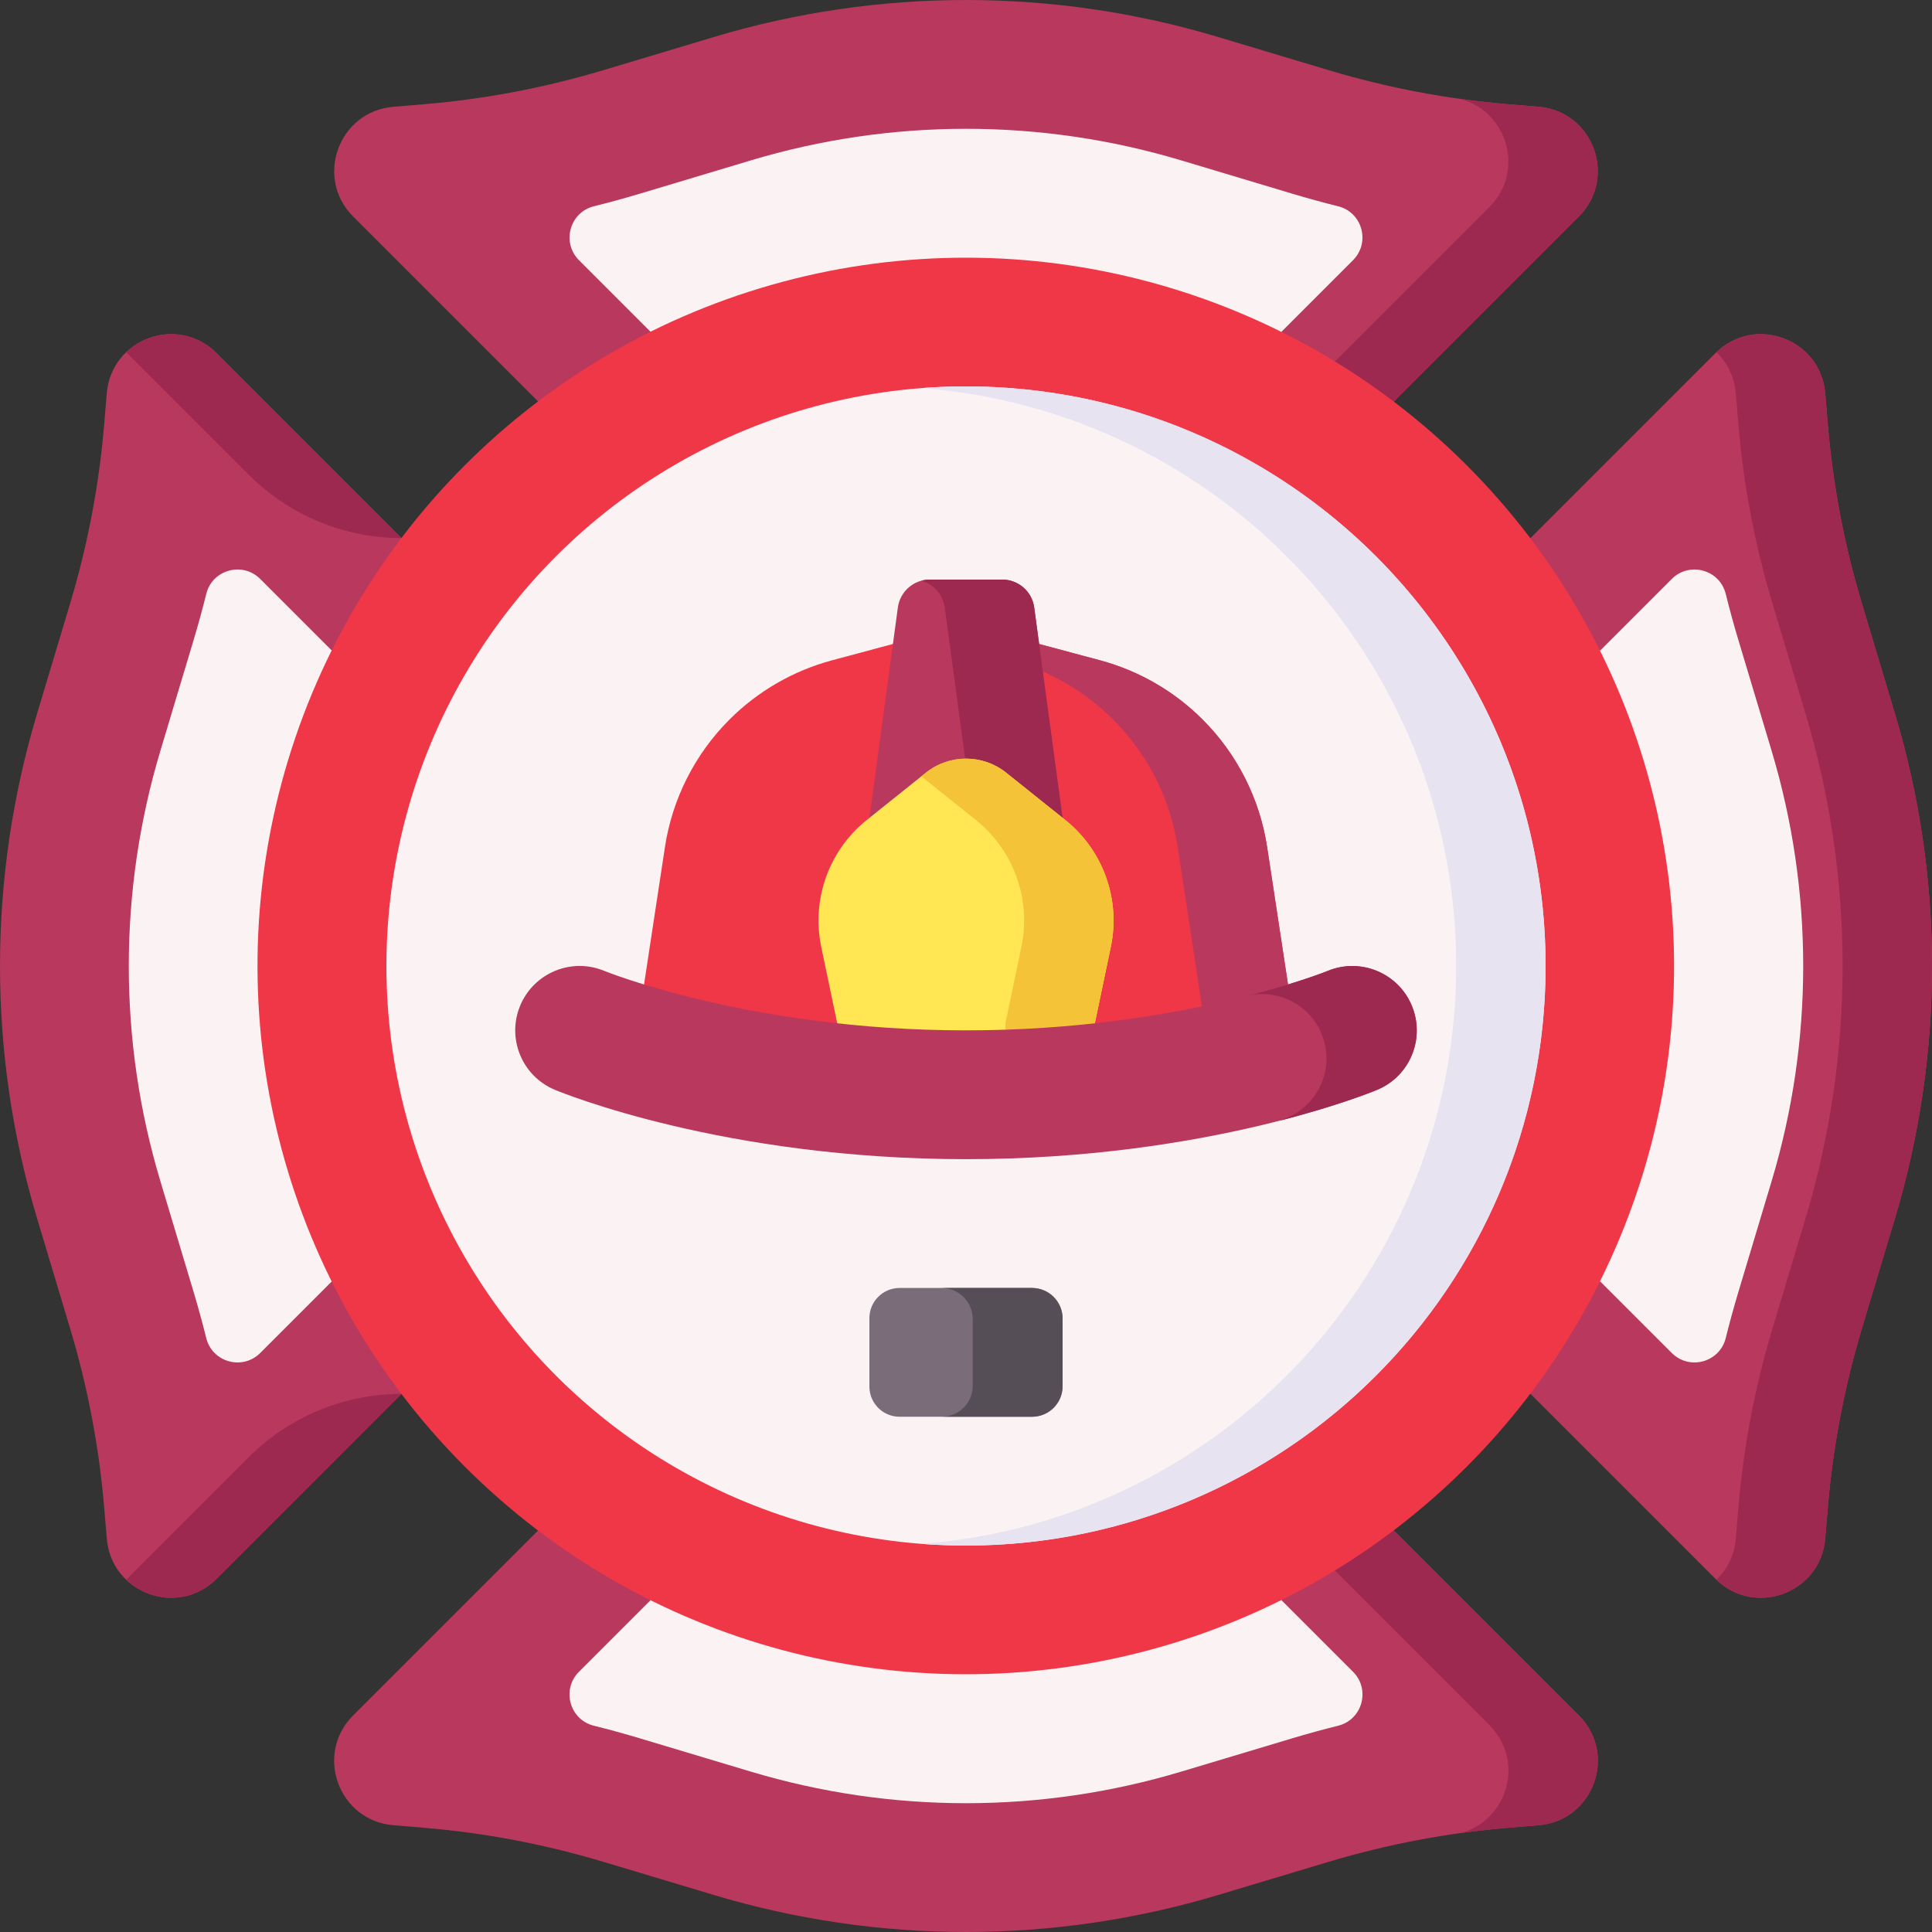 <svg id="Capa_1" enable-background="new 0 0 512 512" height="512" viewBox="0 0 512 512" width="512" xmlns="http://www.w3.org/2000/svg"><rect x="0" y="0" width="512" height="512" fill="#333333" stroke="none"/><g><path d="m369.401 405.597 49.027 49.027c10.272 10.272 3.831 27.864-10.646 29.074l-8.126.68c-16.085 1.345-31.986 4.361-47.447 8.999l-29.384 8.815c-21.678 6.504-44.191 9.808-66.825 9.808-22.634 0-45.146-3.304-66.826-9.808l-29.384-8.815c-15.46-4.638-31.361-7.654-47.446-8.999l-8.126-.68c-14.477-1.21-20.918-18.802-10.646-29.074l49.027-49.027v-299.209l-49.013-49.013c-10.272-10.272-3.831-27.864 10.645-29.074l8.113-.678c16.085-1.345 31.986-4.361 47.446-8.999l29.385-8.816c21.679-6.504 44.191-9.808 66.825-9.808 22.634 0 45.146 3.304 66.825 9.808l29.384 8.815c15.46 4.638 31.362 7.654 47.447 8.999l8.113.678c14.477 1.211 20.918 18.802 10.645 29.074l-49.013 49.013z" fill="#b9385d"/><path d="m418.428 454.624-49.027-49.027v-299.209l49.013-49.013c10.272-10.272 3.831-27.864-10.645-29.074l-8.113-.678c-4.405-.368-8.796-.874-13.168-1.492 12.746 2.843 17.914 19.02 8.232 28.702l-49.013 49.013v304.333l49.027 49.027c9.572 9.572 4.628 25.493-7.804 28.6 4.226-.589 8.469-1.07 12.726-1.426l8.126-.68c14.477-1.212 20.918-18.804 10.646-29.076z" fill="#9e2950"/><path d="m405.604 142.591 49.019-49.019c10.272-10.272 27.864-3.831 29.074 10.645l.68 8.126c1.345 16.085 4.361 31.985 8.999 47.445l8.816 29.386c6.504 21.68 9.808 44.193 9.808 66.826 0 22.634-3.304 45.146-9.808 66.825l-8.816 29.386c-4.638 15.46-7.654 31.361-8.999 47.445l-.678 8.113c-1.21 14.477-18.802 20.918-29.074 10.646l-49.02-49.02h-299.209l-49.021 49.02c-10.272 10.272-27.864 3.831-29.074-10.645l-.678-8.113c-1.345-16.085-4.361-31.986-8.999-47.447l-8.815-29.384c-6.505-21.68-9.809-44.192-9.809-66.826 0-22.633 3.304-45.146 9.808-66.825l8.815-29.384c4.638-15.461 7.654-31.362 8.999-47.447l.68-8.127c1.21-14.476 18.802-20.917 29.074-10.645l49.019 49.019z" fill="#b9385d"/><g fill="#9e2950"><path d="m33.682 93.572 32.265 32.265c10.728 10.728 25.277 16.754 40.449 16.754l-49.02-49.019c-7.092-7.092-17.671-6.215-23.941-.229.082.078.166.148.247.229z"/><path d="m33.681 418.414c-.081.081-.165.151-.247.229 6.27 5.986 16.849 6.863 23.941-.229l49.02-49.02c-15.171 0-29.721 6.027-40.448 16.754z"/><path d="m502.192 189.175-8.816-29.386c-4.638-15.46-7.654-31.361-8.999-47.445l-.68-8.126c-1.201-14.363-18.524-20.807-28.828-10.875 2.812 2.684 4.759 6.393 5.134 10.875l.68 8.126c1.345 16.085 4.361 31.985 8.999 47.445l8.816 29.386c6.504 21.679 9.808 44.191 9.808 66.825 0 22.633-3.304 45.146-9.808 66.825l-8.816 29.386c-4.638 15.46-7.654 31.361-8.999 47.445l-.678 8.113c-.375 4.482-2.322 8.191-5.134 10.875 10.304 9.932 27.627 3.488 28.828-10.875l.678-8.113c1.345-16.084 4.361-31.985 8.999-47.445l8.816-29.386c6.504-21.679 9.808-44.192 9.808-66.825 0-22.633-3.304-45.146-9.808-66.825z"/></g><path d="m87.897 339.621-18.935 18.935c-4.683 4.683-12.7 2.482-14.299-3.945-1.019-4.098-2.136-8.17-3.348-12.21l-8.815-29.385c-5.553-18.509-8.368-37.692-8.368-57.017s2.816-38.508 8.368-57.017l8.815-29.384c1.213-4.044 2.331-8.12 3.351-12.223 1.598-6.427 9.616-8.628 14.299-3.945l18.932 18.932h336.205l18.932-18.932c4.683-4.683 12.7-2.482 14.299 3.945 1.02 4.101 2.137 8.177 3.35 12.22l8.816 29.386c5.553 18.509 8.368 37.692 8.368 57.017s-2.816 38.508-8.368 57.017l-8.816 29.387c-1.212 4.039-2.328 8.111-3.348 12.208-1.599 6.427-9.616 8.628-14.298 3.945l-18.935-18.935h-336.205z" fill="#fbf3f3"/><path d="m172.371 424.095-18.939 18.94c-4.683 4.683-2.482 12.7 3.945 14.299 4.102 1.02 8.177 2.137 12.221 3.351l29.384 8.815c18.51 5.553 37.693 8.368 57.018 8.368s38.508-2.815 57.019-8.368l29.383-8.815c4.044-1.213 8.12-2.33 12.222-3.351 6.427-1.598 8.628-9.616 3.945-14.299l-18.939-18.94v-336.205l18.928-18.928c4.683-4.683 2.482-12.7-3.945-14.299-4.098-1.02-8.17-2.136-12.21-3.348l-29.384-8.815c-18.509-5.553-37.693-8.368-57.017-8.368s-38.508 2.816-57.017 8.368l-29.385 8.816c-4.04 1.212-8.112 2.328-12.21 3.348-6.427 1.599-8.628 9.616-3.945 14.299l18.928 18.928z" fill="#fbf3f3"/><ellipse cx="256" cy="255.993" fill="#f03747" rx="187.728" ry="187.728" transform="matrix(.707 -.707 .707 .707 -106.034 255.998)"/><circle cx="256" cy="255.993" fill="#fbf3f3" r="153.596"/><path d="m256 102.397c-3.986 0-7.937.152-11.847.451 79.293 6.049 141.749 72.303 141.749 153.145s-62.456 147.097-141.749 153.145c3.91.298 7.861.45 11.847.45 84.829 0 153.596-68.767 153.596-153.596s-68.768-153.595-153.596-153.595z" fill="#e8e3f0"/><g><path d="m341.339 260.899-5.535-36.395c-1.947-12.804-7.937-24.65-17.095-33.808-7.535-7.535-16.92-12.954-27.213-15.714l-16.115-4.321h-38.745l-16.115 4.321c-10.293 2.76-19.678 8.179-27.213 15.714-9.158 9.158-15.148 21.004-17.095 33.808l-5.535 36.395v20.69h170.662v-20.69z" fill="#f03747"/><path d="m335.803 224.504c-1.947-12.804-7.937-24.65-17.095-33.808-7.535-7.535-16.92-12.954-27.213-15.714l-16.115-4.321h-23.694l16.115 4.321c10.293 2.76 19.678 8.179 27.213 15.714 9.158 9.158 15.148 21.004 17.095 33.808l8.682 57.085h20.547v-20.69z" fill="#b9385d"/><path d="m270.211 189.826 5.169-19.164-1.307-9.676c-.572-4.233-4.185-7.39-8.456-7.39h-19.217c-4.271 0-7.884 3.158-8.456 7.39l-7.535 55.755v10.273h39.802z" fill="#b9385d"/><path d="m274.073 160.986c-.572-4.233-4.185-7.39-8.456-7.39h-19.217c-.776 0-1.529.107-2.247.303 3.235.883 5.741 3.624 6.209 7.087l7.534 55.755v10.273h23.712v-10.274z" fill="#9e2950"/><path d="m221.876 285.365v-14.178l-4.238-20.258c-2.635-12.596 2.038-25.603 12.087-33.641l15.622-12.497c6.233-4.986 15.089-4.986 21.322 0l15.622 12.497c10.048 8.039 14.722 21.046 12.087 33.641l-4.238 20.258v14.178z" fill="#ffe652"/><path d="m282.291 217.287-15.622-12.497c-6.233-4.986-15.089-4.986-21.322 0l-1.186.949 14.436 11.549c10.048 8.039 14.722 21.046 12.087 33.641l-4.238 20.258v14.178h23.694v-14.178l4.238-20.258c2.635-12.596-2.039-25.603-12.087-33.642z" fill="#f4c338"/><g><path d="m256.008 307.191c-64.225 0-107.178-17.634-108.975-18.385-8.698-3.633-12.803-13.629-9.169-22.325 3.633-8.698 13.627-12.803 22.325-9.17.346.143 38.865 15.747 95.819 15.747s95.473-15.605 95.856-15.763c8.7-3.586 18.679.538 22.286 9.23 3.606 8.691-.483 18.654-9.166 22.281-1.798.751-44.751 18.385-108.976 18.385z" fill="#b9385d"/></g><path d="m374.149 266.526c-3.607-8.691-13.586-12.816-22.286-9.23-.166.069-7.555 3.061-20.532 6.419 7.76-1.446 15.746 2.656 18.89 10.232 3.606 8.691-.483 18.654-9.166 22.281-.19.079-.846.35-1.935.766 15.815-4.054 25.05-7.848 25.863-8.188 8.683-3.627 12.772-13.589 9.166-22.28z" fill="#9e2950"/></g><path d="m273.599 375.456h-35.199c-4.418 0-8-3.582-8-8v-18.132c0-4.418 3.582-8 8-8h35.199c4.418 0 8 3.582 8 8v18.132c0 4.418-3.582 8-8 8z" fill="#7a6d79"/><path d="m273.358 341.324h-23.815c4.552 0 8.242 3.69 8.242 8.241v17.649c0 4.552-3.69 8.242-8.242 8.242h23.815c4.552 0 8.242-3.69 8.242-8.242v-17.649c-.001-4.552-3.691-8.241-8.242-8.241z" fill="#554e56"/></g></svg>